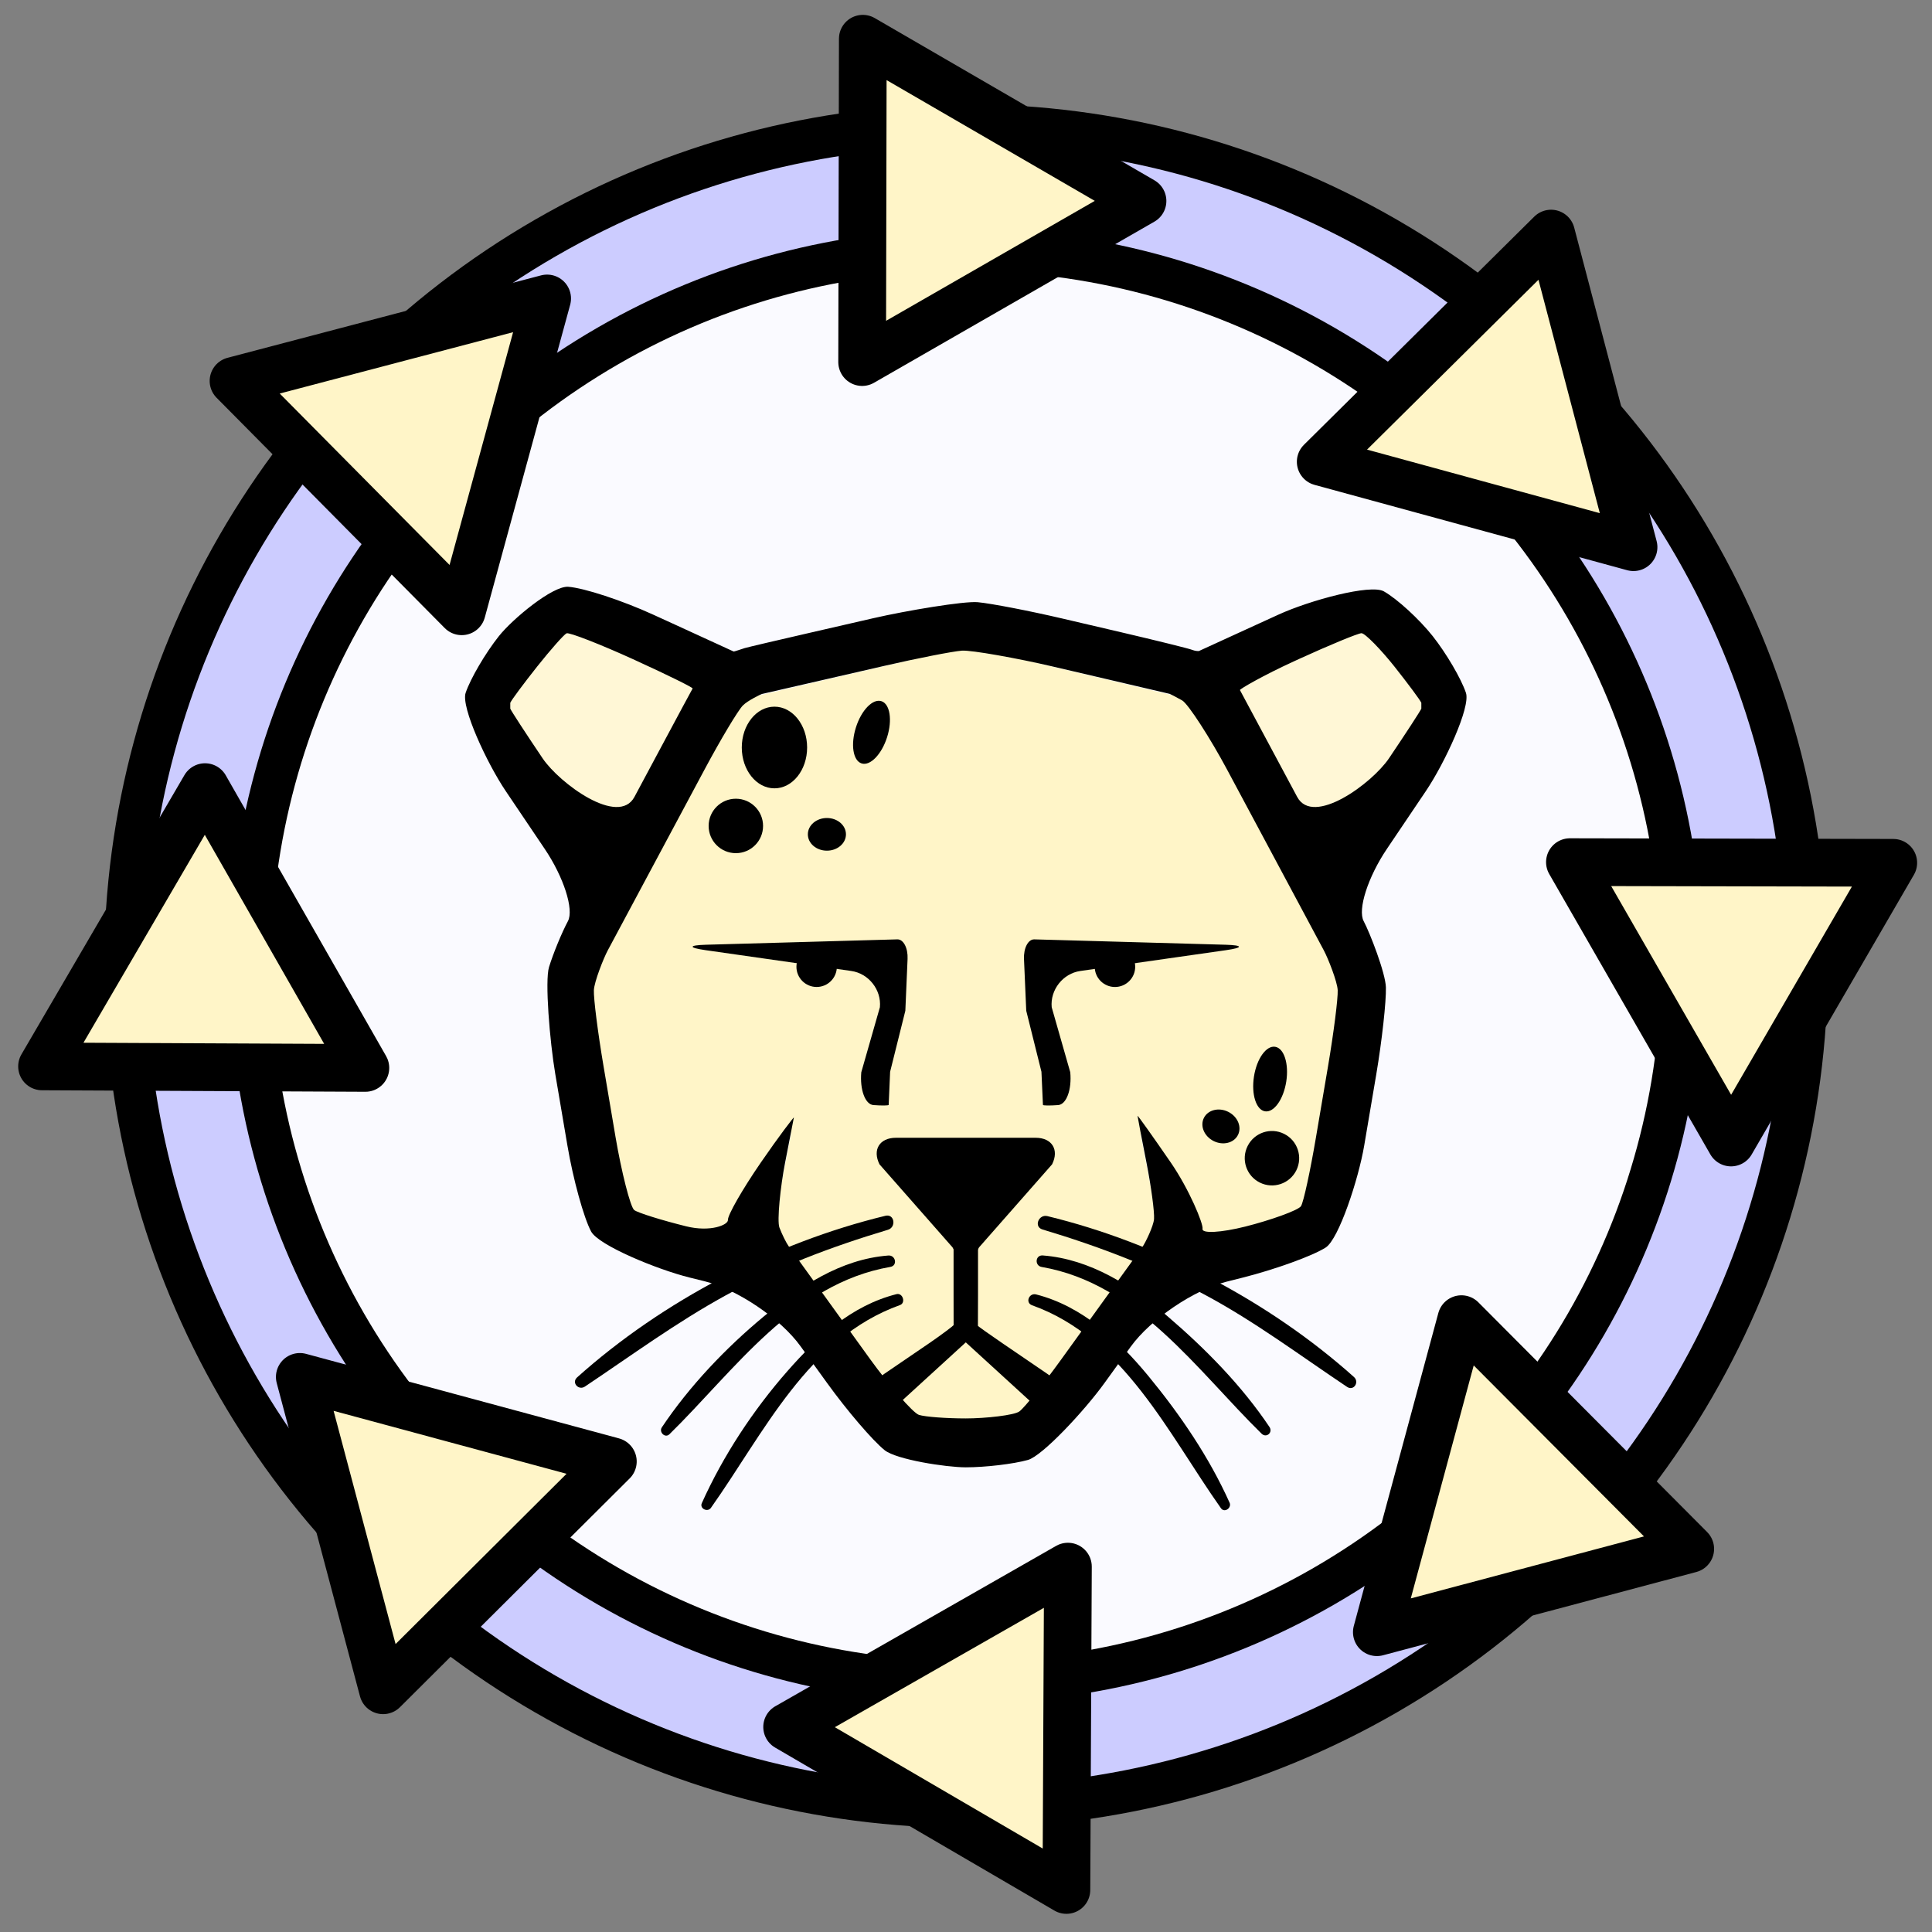 <?xml version="1.0" encoding="UTF-8" standalone="no"?>
<!-- Created with Inkscape (http://www.inkscape.org/) -->

<svg
   xmlns:ns2="http://ns.adobe.com/AdobeIllustrator/10.0/"
   xmlns:dc="http://purl.org/dc/elements/1.1/"
   xmlns:cc="http://creativecommons.org/ns#"
   xmlns:rdf="http://www.w3.org/1999/02/22-rdf-syntax-ns#"
   xmlns:svg="http://www.w3.org/2000/svg"
   xmlns="http://www.w3.org/2000/svg"
   xmlns:sodipodi="http://sodipodi.sourceforge.net/DTD/sodipodi-0.dtd"
   xmlns:inkscape="http://www.inkscape.org/namespaces/inkscape"
   width="128"
   height="128"
   viewBox="0 0 33.867 33.867"
   version="1.1"
   id="svg8"
   inkscape:version="0.92.4 (5da689c313, 2019-01-14)"
   sodipodi:docname="remaster.svg">
  <rect x="0" y="0" width="33.867" height="33.867" fill="#808080" stroke="none"/>
  <defs
     id="defs2">
    <style
       type="text/css"
       id="current-color-scheme">      .ColorScheme-Text {
        color:#31363b;
      }
      .ColorScheme-Background{
        color:#eff0f1;
      }
      .ColorScheme-ViewText {
        color:#31363b;
      }
      .ColorScheme-ViewBackground{
        color:#fcfcfc;
      }
      .ColorScheme-ViewHover {
        color:#3daee9;
      }
      .ColorScheme-ViewFocus{
        color:#3daee9;
      }
      .ColorScheme-ButtonText {
        color:#31363b;
      }
      .ColorScheme-ButtonBackground{
        color:#eff0f1;
      }
      .ColorScheme-ButtonHover {
        color:#3daee9;
      }
      .ColorScheme-ButtonFocus{
        color:#3daee9;
      }</style>
  </defs>
  <sodipodi:namedview
     id="base"
     pagecolor="#ffffff"
     bordercolor="#666666"
     borderopacity="1.0"
     inkscape:pageopacity="0.0"
     inkscape:pageshadow="2"
     inkscape:zoom="5.6"
     inkscape:cx="35.387386"
     inkscape:cy="65.399701"
     inkscape:document-units="mm"
     inkscape:current-layer="layer1"
     showgrid="false"
     showguides="true"
     inkscape:guide-bbox="true"
     units="px"
     inkscape:window-width="1920"
     inkscape:window-height="1015"
     inkscape:window-x="0"
     inkscape:window-y="0"
     inkscape:window-maximized="1" />
  <g
     inkscape:label="Layer 1"
     inkscape:groupmode="layer"
     id="layer1"
     transform="translate(0,-263.133)">
    <circle
       style="opacity:1;vector-effect:none;fill:#ccccff;fill-opacity:1;stroke:#000000;stroke-width:0.737;stroke-linecap:butt;stroke-linejoin:round;stroke-miterlimit:4;stroke-dasharray:none;stroke-dashoffset:0;stroke-opacity:1;paint-order:stroke markers fill"
       id="path815"
       cx="16.933"
       cy="280.067"
       r="14.739" />
    <circle
       style="opacity:1;vector-effect:none;fill:#ffffff;fill-opacity:0.906;stroke:#000000;stroke-width:0.737;stroke-linecap:butt;stroke-linejoin:round;stroke-miterlimit:4;stroke-dasharray:none;stroke-dashoffset:0;stroke-opacity:1;paint-order:stroke markers fill"
       id="path815-6"
       cx="16.933"
       cy="280.067"
       r="12.552" />
    <g
       id="g894"
       transform="matrix(0.237,0,0,0.237,-8.618,244.591)"
       style="fill:#fff5c8;fill-opacity:1;stroke:#000000;stroke-opacity:1;stroke-width:3.529;stroke-miterlimit:4;stroke-dasharray:none">
      <path
         transform="rotate(-47.238,107.059,93.073)"
         inkscape:transform-center-y="-0.013953664"
         inkscape:transform-center-x="-3.4398532"
         d="m 116.414,103.23 -11.414,-3.567 -11.414,-3.567 8.796,-8.101 8.796,-8.101 2.618,11.668 z"
         inkscape:randomized="0"
         inkscape:rounded="0"
         inkscape:flatsided="false"
         sodipodi:arg2="1.8736685"
         sodipodi:arg1="0.82647094"
         sodipodi:r2="6.9038882"
         sodipodi:r1="13.807776"
         sodipodi:cy="93.073334"
         sodipodi:cx="107.05914"
         sodipodi:sides="3"
         id="path839"
         style="opacity:1;vector-effect:none;fill:#fff5c8;fill-opacity:1;stroke:#000000;stroke-width:3.529;stroke-linecap:butt;stroke-linejoin:round;stroke-miterlimit:4;stroke-dasharray:none;stroke-dashoffset:0;stroke-opacity:1;paint-order:stroke markers fill"
         sodipodi:type="star" />
      <path
         transform="rotate(12.915,109.614,195.225)"
         inkscape:transform-center-y="0.032370689"
         inkscape:transform-center-x="3.4238693"
         d="m 120.192,216.192 -11.414,-3.567 -11.414,-3.567 8.796,-8.101 8.796,-8.101 2.618,11.668 z"
         inkscape:randomized="0"
         inkscape:rounded="0"
         inkscape:flatsided="false"
         sodipodi:arg2="1.8736685"
         sodipodi:arg1="0.82647094"
         sodipodi:r2="6.9038882"
         sodipodi:r1="13.807776"
         sodipodi:cy="206.03625"
         sodipodi:cx="110.83784"
         sodipodi:sides="3"
         id="path839-7"
         style="opacity:1;vector-effect:none;fill:#fff5c8;fill-opacity:1;stroke:#000000;stroke-width:3.529;stroke-linecap:butt;stroke-linejoin:round;stroke-miterlimit:4;stroke-dasharray:none;stroke-dashoffset:0;stroke-opacity:1;paint-order:stroke markers fill"
         sodipodi:type="star" />
    </g>
    <g
       transform="matrix(0,0.237,-0.237,0,52.409,254.515)"
       id="g894-6"
       style="fill:#fff5c8;fill-opacity:1;stroke:#000000;stroke-opacity:1;stroke-width:3.529;stroke-miterlimit:4;stroke-dasharray:none">
      <path
         transform="rotate(-47.238,107.059,93.073)"
         inkscape:transform-center-y="-0.013953664"
         inkscape:transform-center-x="-3.4398532"
         d="m 116.414,103.23 -11.414,-3.567 -11.414,-3.567 8.796,-8.101 8.796,-8.101 2.618,11.668 z"
         inkscape:randomized="0"
         inkscape:rounded="0"
         inkscape:flatsided="false"
         sodipodi:arg2="1.8736685"
         sodipodi:arg1="0.82647094"
         sodipodi:r2="6.9038882"
         sodipodi:r1="13.807776"
         sodipodi:cy="93.073334"
         sodipodi:cx="107.05914"
         sodipodi:sides="3"
         id="path839-2"
         style="opacity:1;vector-effect:none;fill:#fff5c8;fill-opacity:1;stroke:#000000;stroke-width:3.529;stroke-linecap:butt;stroke-linejoin:round;stroke-miterlimit:4;stroke-dasharray:none;stroke-dashoffset:0;stroke-opacity:1;paint-order:stroke markers fill"
         sodipodi:type="star" />
      <path
         transform="rotate(12.915,109.614,195.225)"
         inkscape:transform-center-y="0.032370689"
         inkscape:transform-center-x="3.4238693"
         d="m 120.192,216.192 -11.414,-3.567 -11.414,-3.567 8.796,-8.101 8.796,-8.101 2.618,11.668 z"
         inkscape:randomized="0"
         inkscape:rounded="0"
         inkscape:flatsided="false"
         sodipodi:arg2="1.8736685"
         sodipodi:arg1="0.82647094"
         sodipodi:r2="6.9038882"
         sodipodi:r1="13.807776"
         sodipodi:cy="206.03625"
         sodipodi:cx="110.83784"
         sodipodi:sides="3"
         id="path839-7-9"
         style="opacity:1;vector-effect:none;fill:#fff5c8;fill-opacity:1;stroke:#000000;stroke-width:3.529;stroke-linecap:butt;stroke-linejoin:round;stroke-miterlimit:4;stroke-dasharray:none;stroke-dashoffset:0;stroke-opacity:1;paint-order:stroke markers fill"
         sodipodi:type="star" />
    </g>
    <g
       transform="matrix(-0.168,0.168,-0.168,-0.168,60.083,287.079)"
       id="g894-6-1"
       style="fill:#fff5c8;fill-opacity:1;stroke:#000000;stroke-opacity:1;stroke-width:3.529;stroke-miterlimit:4;stroke-dasharray:none">
      <path
         transform="rotate(-47.238,107.059,93.073)"
         inkscape:transform-center-y="-0.013953664"
         inkscape:transform-center-x="-3.4398532"
         d="m 116.414,103.23 -11.414,-3.567 -11.414,-3.567 8.796,-8.101 8.796,-8.101 2.618,11.668 z"
         inkscape:randomized="0"
         inkscape:rounded="0"
         inkscape:flatsided="false"
         sodipodi:arg2="1.8736685"
         sodipodi:arg1="0.82647094"
         sodipodi:r2="6.9038882"
         sodipodi:r1="13.807776"
         sodipodi:cy="93.073334"
         sodipodi:cx="107.05914"
         sodipodi:sides="3"
         id="path839-2-2"
         style="opacity:1;vector-effect:none;fill:#fff5c8;fill-opacity:1;stroke:#000000;stroke-width:3.529;stroke-linecap:butt;stroke-linejoin:round;stroke-miterlimit:4;stroke-dasharray:none;stroke-dashoffset:0;stroke-opacity:1;paint-order:stroke markers fill"
         sodipodi:type="star" />
      <path
         transform="rotate(12.915,109.614,195.225)"
         inkscape:transform-center-y="0.032370689"
         inkscape:transform-center-x="3.4238693"
         d="m 120.192,216.192 -11.414,-3.567 -11.414,-3.567 8.796,-8.101 8.796,-8.101 2.618,11.668 z"
         inkscape:randomized="0"
         inkscape:rounded="0"
         inkscape:flatsided="false"
         sodipodi:arg2="1.8736685"
         sodipodi:arg1="0.82647094"
         sodipodi:r2="6.9038882"
         sodipodi:r1="13.807776"
         sodipodi:cy="206.03625"
         sodipodi:cx="110.83784"
         sodipodi:sides="3"
         id="path839-7-9-7"
         style="opacity:1;vector-effect:none;fill:#fff5c8;fill-opacity:1;stroke:#000000;stroke-width:3.529;stroke-linecap:butt;stroke-linejoin:round;stroke-miterlimit:4;stroke-dasharray:none;stroke-dashoffset:0;stroke-opacity:1;paint-order:stroke markers fill"
         sodipodi:type="star" />
    </g>
    <g
       transform="matrix(-0.168,-0.168,0.168,-0.168,9.921,323.217)"
       id="g894-6-1-0"
       style="fill:#fff5c8;fill-opacity:1;stroke:#000000;stroke-opacity:1;stroke-width:3.529;stroke-miterlimit:4;stroke-dasharray:none">
      <path
         transform="rotate(-47.238,107.059,93.073)"
         inkscape:transform-center-y="-0.013953664"
         inkscape:transform-center-x="-3.4398532"
         d="m 116.414,103.23 -11.414,-3.567 -11.414,-3.567 8.796,-8.101 8.796,-8.101 2.618,11.668 z"
         inkscape:randomized="0"
         inkscape:rounded="0"
         inkscape:flatsided="false"
         sodipodi:arg2="1.8736685"
         sodipodi:arg1="0.82647094"
         sodipodi:r2="6.9038882"
         sodipodi:r1="13.807776"
         sodipodi:cy="93.073334"
         sodipodi:cx="107.05914"
         sodipodi:sides="3"
         id="path839-2-2-9"
         style="opacity:1;vector-effect:none;fill:#fff5c8;fill-opacity:1;stroke:#000000;stroke-width:3.529;stroke-linecap:butt;stroke-linejoin:round;stroke-miterlimit:4;stroke-dasharray:none;stroke-dashoffset:0;stroke-opacity:1;paint-order:stroke markers fill"
         sodipodi:type="star" />
      <path
         transform="rotate(12.915,109.614,195.225)"
         inkscape:transform-center-y="0.032370689"
         inkscape:transform-center-x="3.4238693"
         d="m 120.192,216.192 -11.414,-3.567 -11.414,-3.567 8.796,-8.101 8.796,-8.101 2.618,11.668 z"
         inkscape:randomized="0"
         inkscape:rounded="0"
         inkscape:flatsided="false"
         sodipodi:arg2="1.8736685"
         sodipodi:arg1="0.82647094"
         sodipodi:r2="6.9038882"
         sodipodi:r1="13.807776"
         sodipodi:cy="206.03625"
         sodipodi:cx="110.83784"
         sodipodi:sides="3"
         id="path839-7-9-7-3"
         style="opacity:1;vector-effect:none;fill:#fff5c8;fill-opacity:1;stroke:#000000;stroke-width:3.529;stroke-linecap:butt;stroke-linejoin:round;stroke-miterlimit:4;stroke-dasharray:none;stroke-dashoffset:0;stroke-opacity:1;paint-order:stroke markers fill"
         sodipodi:type="star" />
    </g>
    <g
       id="g981"
       transform="matrix(0.549,0,0,0.549,8.154,-287.303)">
      <rect
         y="1020.362"
         x="0"
         height="32"
         width="32"
         id="rect3861"
         style="opacity:0;fill:#ffffff;fill-opacity:1;stroke:none;stroke-width:0.5" />
      <g
         transform="matrix(0.246,0,0,0.246,1.2129711e-6,1019.847)"
         id="g926"
         style="overflow:visible">
        <g
           id="g5080"
           transform="matrix(0.66,0,0,0.66,-131.699,-108.958)">
          <g
             id="g5082">
            <polygon
               id="polygon5084"
               points="248.776,190.457 218.433,178.322 202.927,198.549 225.85,234.284 "
               ns2:knockout="Off"
               style="fill:#fff7d6" />
            <polygon
               id="polygon5086"
               points="347.224,190.457 377.565,178.322 393.074,198.549 370.148,234.284 "
               ns2:knockout="Off"
               style="fill:#fff7d6" />
          </g>
          <path
             id="path5088"
             d="m 368.017,244.885 -23.586,-44.892 c -0.878,-1.659 -3.599,-3.787 -5.402,-4.216 l -0.438,-0.108 -35.484,-8.445 c -2.448,-0.585 -6.917,-0.595 -9.37,-0.019 l -36.329,8.495 -0.452,0.106 c -1.797,0.419 -4.509,2.531 -5.381,4.186 l -23.587,44.892 -3.266,6.206 c -1.033,1.968 -1.667,5.922 -1.299,8.123 l 6.554,39.393 c 0.222,1.341 1.824,3.1 3.118,3.427 l 17.847,4.505 c -0.439,-1.754 3.608,-3.582 3.602,-5.313 l 9.087,-19.809 c 0.006,0.343 -0.024,0.697 -0.092,1.048 l -3.407,17.627 c -0.37,1.926 0.375,5.379 1.5,6.975 l 1.886,2.656 8.866,12.51 13.018,18.384 c 0.999,1.405 3.752,2.841 5.459,2.841 h 14.282 c 1.706,0 4.458,-1.436 5.452,-2.841 l 12.898,-18.204 8.898,-12.556 1.974,-2.79 c 1.128,-1.596 1.871,-5.049 1.5,-6.975 l -3.405,-17.627 c -0.062,-0.351 -0.095,-0.705 -0.09,-1.042 l 9.086,19.807 c -0.003,1.752 4.036,3.605 3.587,5.392 l 17.854,-4.572 c 1.296,-0.331 2.902,-2.098 3.123,-3.443 l 6.557,-39.393 c 0.371,-2.201 -0.262,-6.155 -1.298,-8.123 z"
             ns2:knockout="Off"
             style="fill:#fff5c8"
             inkscape:connector-curvature="0" />
          <path
             id="path5090"
             d="m 396.358,195.215 c -0.938,-2.797 -3.888,-7.817 -6.536,-11.158 -2.654,-3.345 -6.974,-7.304 -9.598,-8.798 -2.626,-1.5 -14.631,1.781 -20.703,4.558 l -4.432,2.023 c -6.072,2.779 -11.125,5.093 -11.227,5.141 -0.099,0.052 -0.813,0 -1.367,-0.229 -0.556,-0.239 -7.312,-1.902 -13.817,-3.423 l -11.646,-2.721 c -6.507,-1.521 -14.006,-2.97 -16.67,-3.221 -2.666,-0.253 -14.035,1.651 -20.54,3.144 l -12.467,2.865 c -6.509,1.492 -12.287,2.85 -12.833,3.016 -0.552,0.162 -2.088,0.722 -2.192,0.666 -0.103,-0.059 -5.351,-2.46 -11.421,-5.239 l -4.427,-2.023 c -6.077,-2.777 -13.571,-5.233 -16.659,-5.46 -3.088,-0.227 -10.992,6.355 -13.643,9.7 -2.658,3.34 -5.6,8.365 -6.543,11.161 -0.943,2.797 4.172,13.816 7.91,19.351 l 7.64,11.332 c 3.732,5.535 5.79,11.934 4.564,14.215 -1.223,2.29 -2.895,6.357 -3.719,9.042 -0.825,2.69 0.128,14.482 1.241,21.067 l 2.387,14.055 c 1.115,6.584 3.21,14.174 4.654,16.867 1.448,2.695 12.901,7.452 19.386,9.058 l 2.901,0.719 c 6.478,1.607 14.979,7.355 18.884,12.771 l 5.237,7.246 c 3.903,5.418 8.998,11.364 11.32,13.216 2.313,1.851 12.101,3.366 15.958,3.366 3.864,0 9.354,-0.652 12.213,-1.448 2.856,-0.795 11.16,-9.715 15.063,-15.134 l 5.151,-7.133 c 3.907,-5.411 12.399,-11.174 18.879,-12.801 l 3.02,-0.759 c 6.476,-1.627 13.882,-4.306 16.453,-5.953 2.573,-1.649 6.447,-13.432 7.565,-20.016 l 2.382,-14.052 c 1.112,-6.588 1.964,-14.271 1.892,-17.086 -0.071,-2.808 -3.145,-10.736 -4.37,-13.026 -1.222,-2.282 0.834,-8.68 4.565,-14.215 l 7.64,-11.332 c 3.734,-5.533 8.849,-16.552 7.905,-19.352 z m -181.589,12.866 c -3.323,-4.922 -6.179,-9.319 -6.353,-9.762 0,0 0,0 0,-0.51 0,-0.639 0,-0.639 0,-0.639 0.255,-0.583 2.639,-3.791 5.291,-7.134 2.658,-3.34 5.254,-6.277 5.773,-6.53 0.517,-0.25 6.929,2.284 13.002,5.055 l 0.949,0.436 c 6.073,2.776 10.953,5.188 10.846,5.361 -0.109,0.173 -2.948,5.445 -6.098,11.336 l -5.341,9.979 c -3.15,5.89 -14.747,-2.665 -18.069,-7.592 z m 156.37,45.603 c 0.073,1.628 -0.783,8.35 -1.896,14.937 l -2.387,14.056 c -1.113,6.581 -2.428,12.647 -2.928,13.472 -0.488,0.824 -6.113,2.809 -10.937,4.022 -4.83,1.213 -8.618,1.412 -8.433,0.45 0.185,-0.969 -2.613,-7.749 -6.221,-13.004 -3.614,-5.251 -6.566,-9.398 -6.561,-9.215 0.005,0.182 0.828,4.496 1.752,9.17 0.921,4.68 1.592,9.675 1.493,11.102 -0.102,1.428 -1.731,4.734 -2.262,5.476 -0.536,0.741 -2.938,4.071 -5.345,7.399 -2.408,3.33 -7.219,10.008 -10.706,14.836 -3.482,4.826 -7.161,9.399 -8.177,10.151 -1.015,0.751 -6.67,1.371 -10.534,1.371 -3.856,0 -8.001,-0.313 -9.207,-0.696 -1.2,-0.381 -6.05,-6.036 -9.567,-10.911 -3.519,-4.876 -8.358,-11.581 -10.75,-14.9 -2.397,-3.319 -4.767,-6.608 -5.282,-7.314 -0.504,-0.705 -1.336,-2.379 -1.842,-3.716 -0.503,-1.34 0.203,-8.118 1.121,-12.798 0.922,-4.674 1.695,-8.65 1.721,-8.839 0.027,-0.187 -2.911,3.632 -6.524,8.885 -3.614,5.256 -6.513,10.325 -6.448,11.268 0.062,0.944 -3.401,2.434 -8.221,1.237 -4.819,-1.195 -9.405,-2.629 -10.187,-3.18 -0.781,-0.551 -2.555,-7.684 -3.673,-14.265 l -2.381,-14.056 c -1.116,-6.587 -1.969,-13.309 -1.897,-14.937 0.073,-1.635 1.867,-6.222 2.751,-7.865 0.878,-1.646 4.181,-7.813 7.332,-13.701 l 11.715,-21.889 c 3.149,-5.885 6.519,-11.518 7.488,-12.521 0.97,-1 3.629,-2.245 3.751,-2.273 0.126,-0.028 5.547,-1.275 12.057,-2.766 l 12.024,-2.763 c 6.504,-1.495 13.361,-2.839 15.231,-2.989 1.871,-0.149 11.127,1.537 17.633,3.056 l 11.214,2.619 c 6.504,1.521 11.923,2.789 12.04,2.819 0.119,0.025 1.217,0.603 2.438,1.28 1.223,0.678 5.658,7.651 8.809,13.537 l 11.716,21.889 c 3.148,5.887 6.453,12.054 7.332,13.701 0.882,1.643 2.68,6.23 2.748,7.865 z m 16.446,-55.365 c -0.174,0.443 -3.037,4.84 -6.355,9.762 -3.318,4.927 -14.915,13.482 -18.063,7.592 l -5.345,-9.979 c -3.155,-5.891 -5.811,-10.85 -5.908,-11.023 -0.103,-0.172 4.585,-2.898 10.658,-5.674 l 0.945,-0.436 c 6.07,-2.771 11.605,-5.055 12.296,-5.076 0.691,-0.015 3.824,3.211 6.479,6.551 2.648,3.343 5.036,6.551 5.293,7.134 0,0 0,0 0,0.639 0,0.51 0,0.51 0,0.51 z"
             ns2:knockout="Off"
             inkscape:connector-curvature="0" />
          <path
             id="path5092"
             d="m 281.029,287.938 c -1.433,-2.87 0.016,-5.225 3.231,-5.225 h 27.478 c 3.21,0 4.663,2.355 3.232,5.225 l -14.36,16.325 c -1.437,2.872 -3.78,2.872 -5.221,0 z"
             ns2:knockout="Off"
             inkscape:connector-curvature="0" />
          <path
             id="path5094"
             d="m 297.999,322.948 c 0.004,0 1.94,1.775 4.313,3.943 l 9.331,8.528 c 2.377,2.163 4.97,2.38 5.764,0.473 0.795,-1.906 -0.721,-4.942 -3.376,-6.753 l -8.838,-6.028 c -2.654,-1.811 -4.819,-3.351 -4.809,-3.423 0.008,-0.068 0.02,-2.896 0.02,-6.109 v -16.461 c 0,-3.213 -0.484,-6.925 -1.077,-8.247 0,0 0,0 -1.328,0 -1.326,0 -1.326,0 -1.326,0 -0.593,1.322 -1.077,5.033 -1.077,8.247 v 16.461 c 0,3.213 0.006,5.903 0.009,5.979 0.007,0.07 -2.142,1.742 -4.798,3.553 l -8.838,6.028 c -2.653,1.811 -4.176,4.847 -3.377,6.753 0.8,1.908 3.387,1.69 5.763,-0.473 l 9.333,-8.528 c 2.373,-2.168 4.311,-3.943 4.311,-3.943 z"
             ns2:knockout="Off"
             inkscape:connector-curvature="0" />
          <g
             id="g5096">
            <path
               id="path5098"
               d="m 246.885,244.751 c -3.453,0.1 -3.48,0.578 -0.063,1.067 l 28.657,4.092 c 3.413,0.489 5.948,3.696 5.627,7.127 l -3.658,12.79 c -0.309,3.431 0.762,6.337 2.396,6.457 1.634,0.12 2.98,0.104 2.99,-0.036 0.005,-0.137 0.14,-3.068 0.284,-6.513 l 2.993,-12.004 c 0.15,-3.446 0.345,-8.027 0.438,-10.181 0.099,-2.154 -0.813,-3.892 -2.019,-3.856 -1.206,0.035 -5.015,0.139 -8.463,0.237 z"
               ns2:knockout="Off"
               inkscape:connector-curvature="0" />
            <path
               id="path5100"
               d="m 319.935,243.932 c -3.449,-0.098 -7.259,-0.202 -8.458,-0.237 -1.212,-0.036 -2.124,1.702 -2.032,3.856 0.093,2.154 0.294,6.735 0.442,10.181 l 2.99,12.004 c 0.15,3.444 0.279,6.375 0.295,6.513 0.006,0.14 1.35,0.155 2.983,0.036 1.635,-0.119 2.71,-3.025 2.39,-6.457 l -3.652,-12.79 c -0.317,-3.431 2.216,-6.638 5.627,-7.127 l 28.657,-4.092 c 3.411,-0.489 3.391,-0.967 -0.062,-1.067 z"
               ns2:knockout="Off"
               inkscape:connector-curvature="0" />
          </g>
          <g
             id="g5102">
            <circle
               id="circle5104"
               r="3.974"
               cy="249.082"
               cx="268.666"
               ns2:knockout="Off" />
            <path
               id="path5106"
               d="m 331.314,249.082 c 0,2.199 -1.786,3.978 -3.979,3.978 -2.202,0 -3.98,-1.779 -3.98,-3.978 0,-2.195 1.778,-3.974 3.98,-3.974 2.193,-0.001 3.979,1.779 3.979,3.974 z"
               ns2:knockout="Off"
               inkscape:connector-curvature="0" />
          </g>
          <g
             id="g5108">
            <g
               id="g5111">
              <g
                 id="g5113"
                 ns2:knockout="Off">
                <g
                   id="g5115">
                  <path
                     id="path5117"
                     d="m 282.442,299.431 c -22.72,6.003 -41.634,16.871 -60.114,31.306"
                     ns2:knockout="Off"
                     style="fill:none"
                     inkscape:connector-curvature="0" />
                  <path
                     id="path5119"
                     d="m 282.2,298.054 c -21.88,5.292 -43.854,16.737 -60.637,31.78 -1.164,1.042 0.289,2.639 1.532,1.807 9.16,-6.125 17.966,-12.6 27.651,-17.915 10.139,-5.564 20.881,-9.605 31.939,-12.917 1.686,-0.505 1.297,-3.186 -0.485,-2.755 z"
                     ns2:knockout="Off"
                     inkscape:connector-curvature="0" />
                </g>
              </g>
              <g
                 id="g5121"
                 ns2:knockout="Off">
                <g
                   id="g5123">
                  <path
                     id="path5125"
                     d="m 282.968,306.988 c -16.705,1.636 -33.563,20.751 -43.912,33.257"
                     ns2:knockout="Off"
                     style="fill:none"
                     inkscape:connector-curvature="0" />
                  <path
                     id="path5127"
                     d="m 282.77,305.868 c -9.444,0.723 -17.431,6.122 -24.537,12.016 -7.479,6.204 -14.603,13.695 -20.01,21.778 -0.624,0.933 0.641,2.192 1.491,1.359 12.808,-12.552 24.483,-29.631 43.451,-32.913 1.472,-0.254 1.04,-2.351 -0.395,-2.24 z"
                     ns2:knockout="Off"
                     inkscape:connector-curvature="0" />
                </g>
              </g>
              <g
                 id="g5129"
                 ns2:knockout="Off">
                <g
                   id="g5131">
                  <path
                     id="path5133"
                     d="m 284.562,314.588 c -16.175,4.496 -29.483,26.229 -37.521,40.328"
                     ns2:knockout="Off"
                     style="fill:none"
                     inkscape:connector-curvature="0" />
                  <path
                     id="path5135"
                     d="m 284.364,313.467 c -8.867,2.251 -15.541,8.416 -21.442,15.134 -6.738,7.671 -12.65,16.651 -16.835,25.961 -0.484,1.078 1.134,1.858 1.787,0.937 10.368,-14.624 19.083,-33.416 37.176,-39.883 1.208,-0.432 0.551,-2.463 -0.686,-2.149 z"
                     ns2:knockout="Off"
                     inkscape:connector-curvature="0" />
                </g>
              </g>
            </g>
            <g
               id="g5137">
              <g
                 id="g5139"
                 ns2:knockout="Off">
                <g
                   id="g5141">
                  <path
                     id="path5143"
                     d="m 313.56,299.431 c 22.718,6.003 41.628,16.871 60.104,31.306"
                     ns2:knockout="Off"
                     style="fill:none"
                     inkscape:connector-curvature="0" />
                  <path
                     id="path5145"
                     d="m 313.074,300.743 c 11.08,3.32 21.741,7.38 31.951,12.85 9.841,5.271 18.705,11.93 27.959,18.114 1.305,0.872 2.469,-0.947 1.359,-1.94 -16.666,-14.924 -38.57,-26.389 -60.299,-31.647 -1.712,-0.415 -2.727,2.097 -0.97,2.623 z"
                     ns2:knockout="Off"
                     inkscape:connector-curvature="0" />
                </g>
              </g>
              <g
                 id="g5147"
                 ns2:knockout="Off">
                <g
                   id="g5149">
                  <path
                     id="path5151"
                     d="m 313.03,306.988 c 16.707,1.636 33.564,20.751 43.913,33.257"
                     ns2:knockout="Off"
                     style="fill:none"
                     inkscape:connector-curvature="0" />
                  <path
                     id="path5153"
                     d="m 312.923,308.121 c 18.863,3.261 30.51,20.297 43.245,32.782 0.946,0.928 2.279,-0.229 1.551,-1.316 -5.477,-8.176 -12.608,-15.396 -20.064,-21.789 -6.961,-5.969 -15.178,-11.229 -24.517,-11.942 -1.482,-0.114 -1.644,2.018 -0.215,2.265 z"
                     ns2:knockout="Off"
                     inkscape:connector-curvature="0" />
                </g>
              </g>
              <g
                 id="g5155"
                 ns2:knockout="Off">
                <g
                   id="g5157">
                  <path
                     id="path5159"
                     d="m 311.435,314.588 c 16.172,4.496 29.49,26.229 37.524,40.328"
                     ns2:knockout="Off"
                     style="fill:none"
                     inkscape:connector-curvature="0" />
                  <path
                     id="path5161"
                     d="m 311.04,315.655 c 18.046,6.457 26.813,25.33 37.144,39.919 0.686,0.968 2.152,-0.075 1.694,-1.095 -4.017,-8.945 -9.716,-17.315 -15.94,-24.875 -5.824,-7.073 -13.024,-13.776 -22.108,-16.083 -1.392,-0.354 -2.199,1.63 -0.79,2.134 z"
                     ns2:knockout="Off"
                     inkscape:connector-curvature="0" />
                </g>
              </g>
            </g>
          </g>
          <g
             id="g5163">
            <g
               id="g5165">
              <ellipse
                 id="ellipse5167"
                 ry="8.03"
                 rx="6.425"
                 cy="205.962"
                 cx="260.37"
                 ns2:knockout="Off" />
              <path
                 id="path5169"
                 d="m 258.13,221.388 c 0,2.959 -2.396,5.353 -5.349,5.353 -2.959,0 -5.355,-2.394 -5.355,-5.353 0,-2.956 2.396,-5.353 5.355,-5.353 2.953,0.001 5.349,2.397 5.349,5.353 z"
                 ns2:knockout="Off"
                 inkscape:connector-curvature="0" />
              <path
                 id="path5171"
                 d="m 282.519,203.942 c -1.077,3.381 -3.318,5.69 -5.011,5.152 -1.688,-0.539 -2.19,-3.713 -1.111,-7.096 1.072,-3.382 3.314,-5.688 5.003,-5.148 1.691,0.537 2.191,3.716 1.119,7.092 z"
                 ns2:knockout="Off"
                 inkscape:connector-curvature="0" />
              <path
                 id="path5173"
                 d="m 274.432,223.038 c 0,1.778 -1.674,3.214 -3.748,3.214 -2.069,0 -3.746,-1.436 -3.746,-3.214 0,-1.774 1.676,-3.211 3.746,-3.211 2.074,0 3.748,1.437 3.748,3.211 z"
                 ns2:knockout="Off"
                 inkscape:connector-curvature="0" />
            </g>
            <g
               id="g5175">
              <path
                 id="path5177"
                 d="m 353.42,284.343 c -1.319,2.646 -0.248,5.858 2.4,7.178 2.646,1.321 5.86,0.247 7.179,-2.398 1.32,-2.649 0.242,-5.866 -2.401,-7.179 -2.643,-1.325 -5.859,-0.248 -7.178,2.399 z"
                 ns2:knockout="Off"
                 inkscape:connector-curvature="0" />
              <path
                 id="path5179"
                 d="m 354.672,270.667 c -0.546,3.506 0.429,6.572 2.179,6.845 1.759,0.272 3.618,-2.346 4.172,-5.85 0.546,-3.506 -0.429,-6.571 -2.188,-6.842 -1.748,-0.276 -3.616,2.342 -4.163,5.847 z"
                 ns2:knockout="Off"
                 inkscape:connector-curvature="0" />
              <path
                 id="path5181"
                 d="m 344.822,278.809 c -0.794,1.588 0.067,3.625 1.917,4.547 1.854,0.925 4,0.387 4.787,-1.2 0.796,-1.588 -0.066,-3.624 -1.916,-4.546 -1.851,-0.926 -3.999,-0.387 -4.788,1.199 z"
                 ns2:knockout="Off"
                 inkscape:connector-curvature="0" />
            </g>
          </g>
        </g>
      </g>
    </g>
  </g>
</svg>
